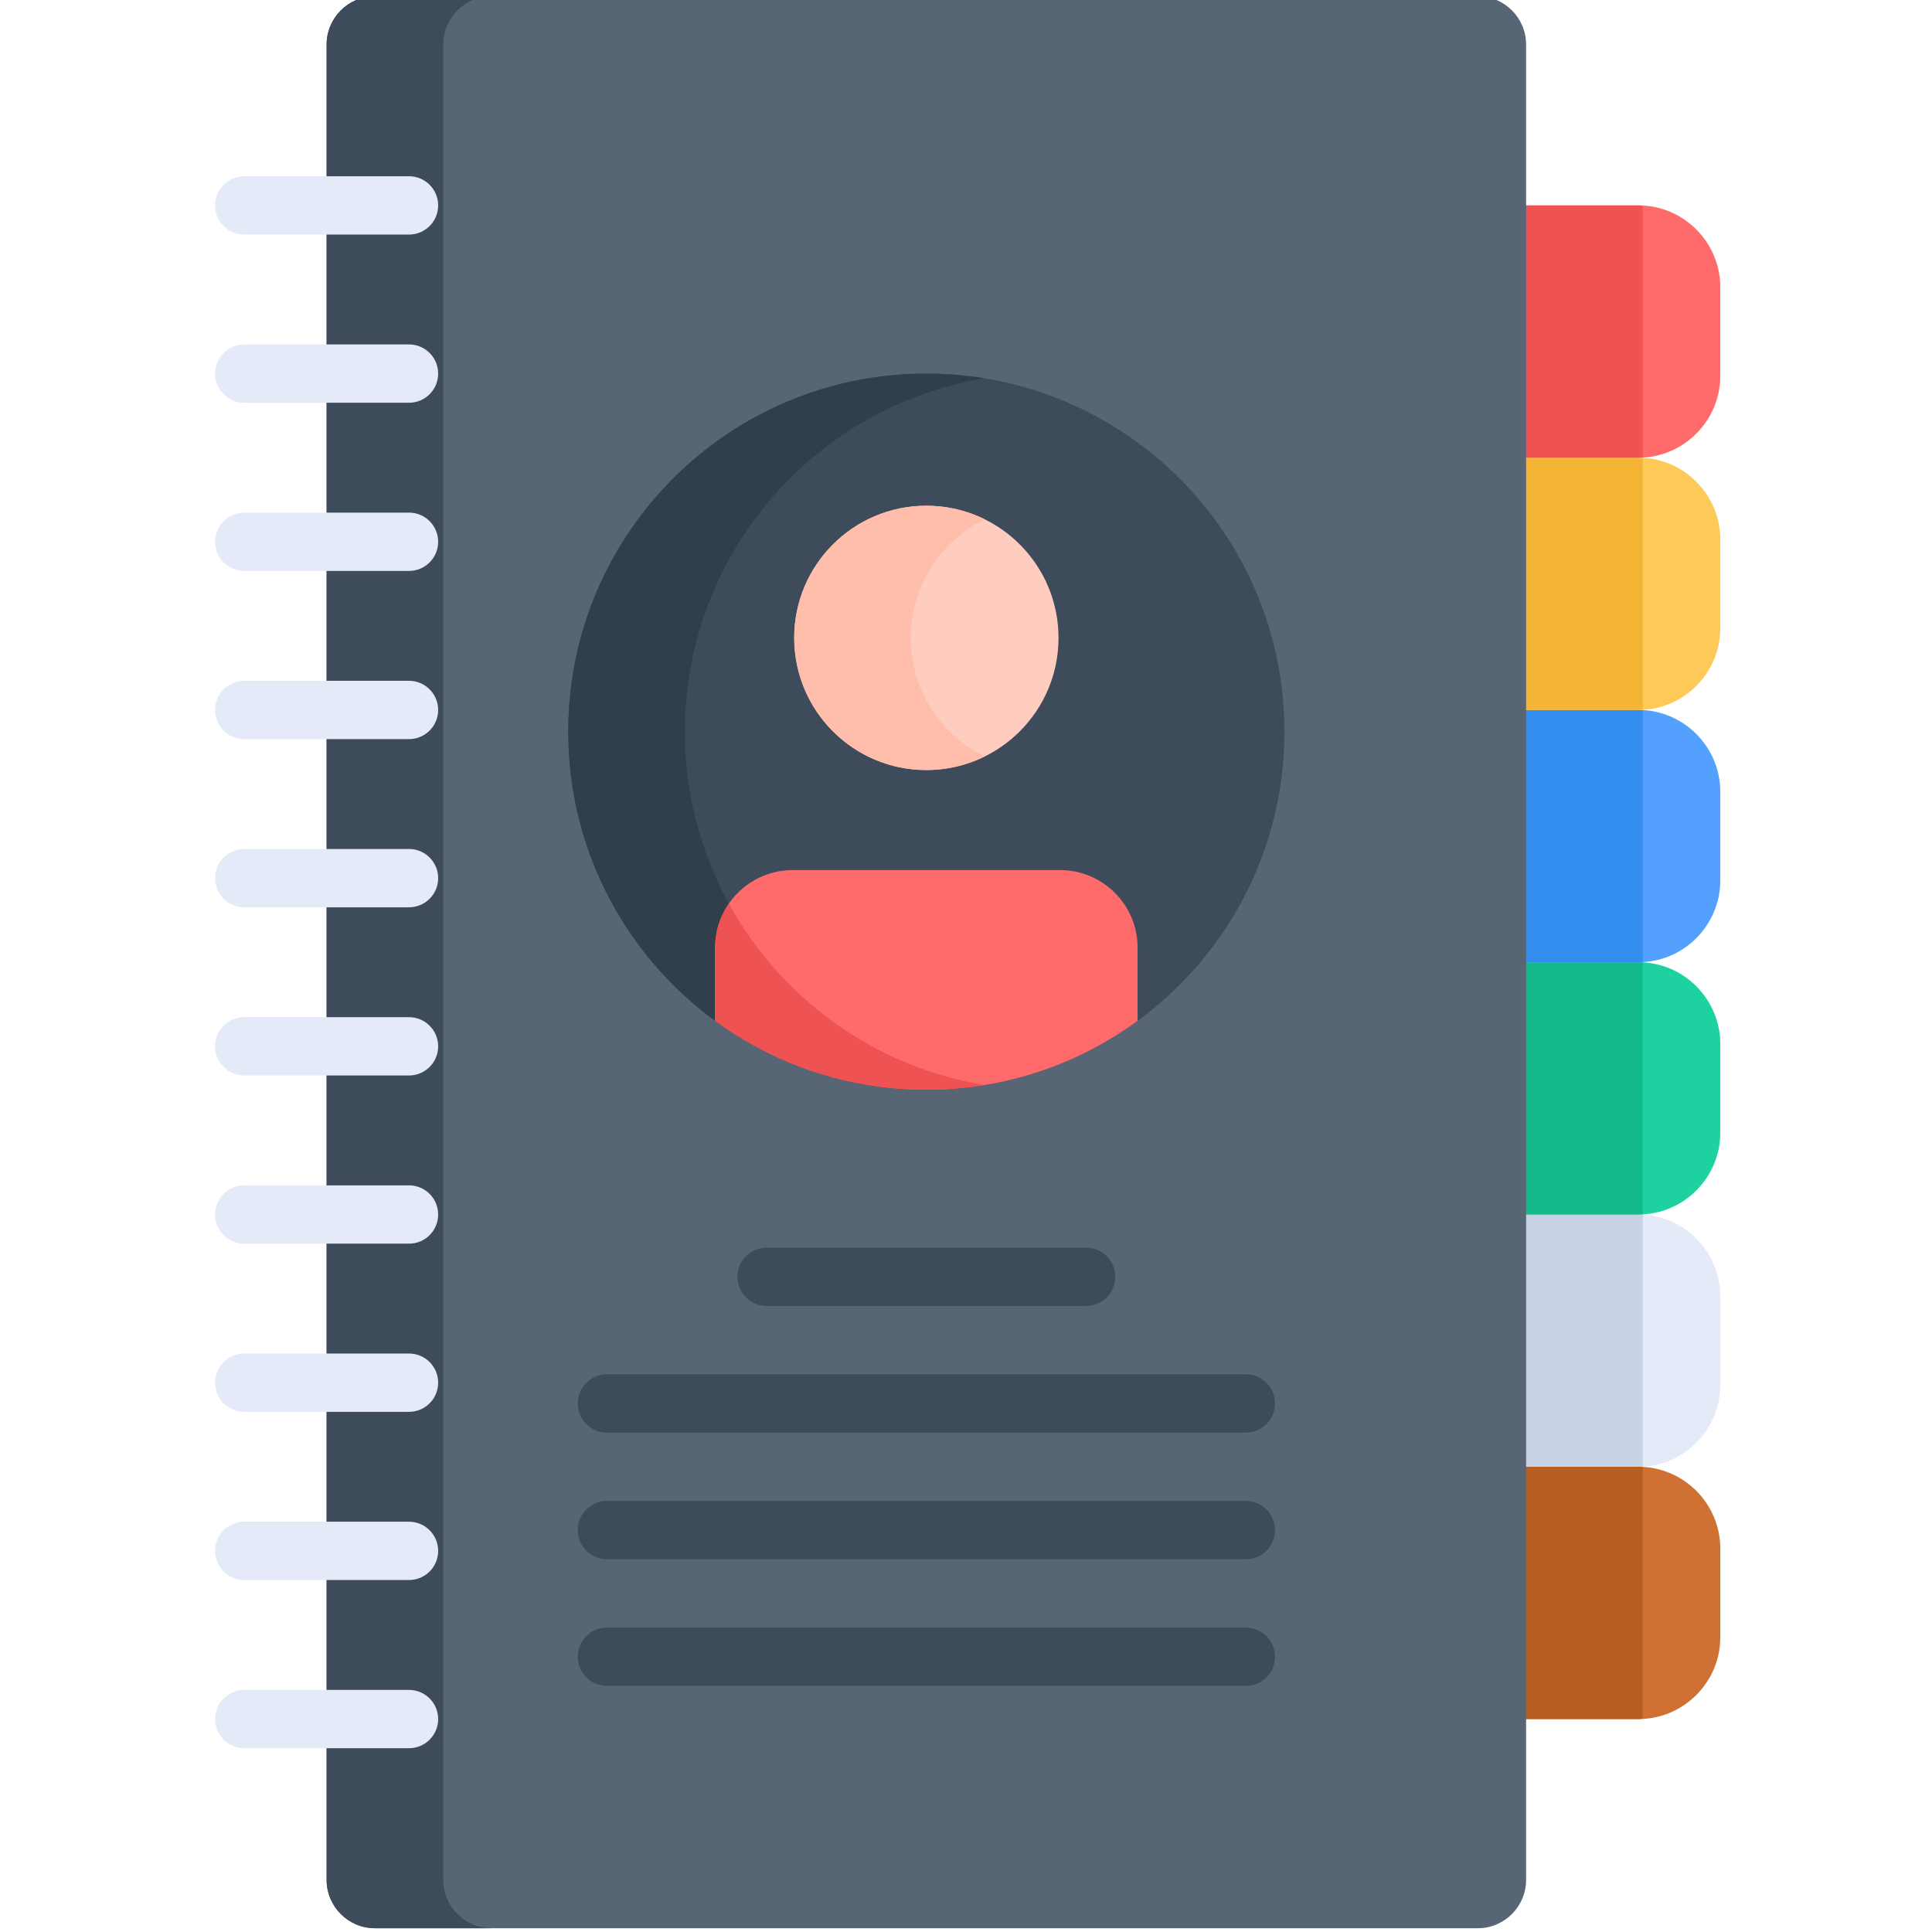 <svg height="511pt" viewBox="-56 1 511 511.999" width="511pt" xmlns="http://www.w3.org/2000/svg"><path d="m377.73 389.711h-32.891v66.855h32.891c11.914 0 21.664-9.75 21.664-21.664v-23.527c0-11.914-9.75-21.664-21.664-21.664zm0 0" fill="#ce7132"/><path d="m378.836 456.512v-66.746c-.367-.02-.73-.055-1.105-.055h-32.891v66.855h32.891c.375 0 .738-.039 1.105-.055zm0 0" fill="#b75f23"/><path d="m377.73 322.855h-32.891v66.855h32.891c11.914 0 21.664-9.75 21.664-21.664v-23.527c0-11.914-9.75-21.664-21.664-21.664zm0 0" fill="#e4eaf8"/><path d="m378.836 389.656v-66.746c-.367-.016-.73-.055-1.105-.055h-32.891v66.855h32.891c.375 0 .738-.035 1.105-.055zm0 0" fill="#c7d2e5"/><path d="m377.73 256h-32.891v66.855h32.891c11.914 0 21.664-9.75 21.664-21.664v-23.527c0-11.918-9.75-21.664-21.664-21.664zm0 0" fill="#1dd1a1"/><path d="m378.836 322.801v-66.746c-.367-.02-.73-.055-1.105-.055h-32.891v66.855h32.891c.375 0 .738-.039 1.105-.055zm0 0" fill="#15ba8b"/><path d="m377.73 189.145h-32.891v66.855h32.891c11.914 0 21.664-9.746 21.664-21.664v-23.527c0-11.914-9.75-21.664-21.664-21.664zm0 0" fill="#54a0ff"/><path d="m378.836 255.945v-66.746c-.367-.016-.73-.055-1.105-.055h-32.891v66.855h32.891c.375 0 .738-.035 1.105-.055zm0 0" fill="#338def"/><path d="m377.73 122.289h-32.891v66.855h32.891c11.914 0 21.664-9.75 21.664-21.664v-23.527c0-11.918-9.75-21.664-21.664-21.664zm0 0" fill="#feca57"/><path d="m378.836 189.09v-66.746c-.367-.02-.73-.055-1.105-.055h-32.891v66.855h32.891c.375 0 .738-.039 1.105-.055zm0 0" fill="#f4b537"/><path d="m377.73 55.434h-32.891v66.855h32.891c11.914 0 21.664-9.75 21.664-21.664v-23.527c0-11.914-9.75-21.664-21.664-21.664zm0 0" fill="#ff6b6b"/><path d="m378.836 122.234v-66.746c-.367-.016-.73-.055-1.105-.055h-32.891v66.855h32.891c.375 0 .738-.035 1.105-.055zm0 0" fill="#ee5253"/><path d="m335.152 0h-292.316c-7.027 0-12.777 5.75-12.777 12.777v486.441c0 7.031 5.75 12.781 12.777 12.781h292.316c7.027 0 12.777-5.754 12.777-12.781v-486.441c0-7.027-5.75-12.777-12.777-12.777zm0 0" fill="#576574"/><path d="m60.965 499.219v-486.441c0-7.027 5.75-12.777 12.781-12.777h-30.91c-7.027 0-12.777 5.75-12.777 12.777v486.441c0 7.031 5.75 12.781 12.777 12.781h30.91c-7.031 0-12.781-5.75-12.781-12.781zm0 0" fill="#3e4b5a"/><path d="m283.891 194.902c0 52.41-42.488 94.898-94.898 94.898-52.41 0-94.898-42.488-94.898-94.898s42.488-94.898 94.898-94.898c52.41 0 94.898 42.488 94.898 94.898zm0 0" fill="#3e4b5a"/><path d="m125.004 194.902c0-47.148 34.383-86.258 79.445-93.641-5.031-.824-10.191-1.258-15.457-1.258-52.41 0-94.898 42.488-94.898 94.898s42.488 94.898 94.898 94.898c5.266 0 10.426-.438 15.457-1.262-45.062-7.379-79.445-46.488-79.445-93.637zm0 0" fill="#313f4c"/><path d="m224.016 170.047c0 19.344-15.68 35.023-35.023 35.023-19.34 0-35.02-15.68-35.02-35.023s15.68-35.023 35.02-35.023c19.344 0 35.023 15.68 35.023 35.023zm0 0" fill="#ffcdbf"/><path d="m184.879 170.047c0-13.793 7.98-25.719 19.57-31.43-4.664-2.297-9.906-3.594-15.457-3.594-19.34 0-35.02 15.68-35.02 35.023s15.68 35.023 35.02 35.023c5.551 0 10.793-1.297 15.457-3.594-11.59-5.711-19.57-17.637-19.57-31.43zm0 0" fill="#ffbeab"/><path d="m224.465 231.586h-70.941c-11.281 0-20.512 9.227-20.512 20.508v19.434c15.695 11.488 35.043 18.273 55.98 18.273s40.289-6.785 55.98-18.273v-19.434c0-11.281-9.227-20.508-20.508-20.508zm0 0" fill="#ff6b6b"/><path d="m204.449 288.539c-29.273-4.793-54.027-22.984-67.789-48.066-2.293 3.309-3.648 7.312-3.648 11.621v19.438c6.922 5.062 14.453 9.156 22.652 12.246 15.281 5.734 32.125 7.492 48.785 4.762zm0 0" fill="#ee5253"/><g fill="#e4eaf8"><path d="m51.891 47.707h-43.664c-4.266 0-7.727 3.457-7.727 7.727 0 4.27 3.457 7.727 7.727 7.727h43.664c4.266 0 7.727-3.457 7.727-7.727 0-4.27-3.461-7.727-7.727-7.727zm0 0"/><path d="m51.891 92.277h-43.664c-4.266 0-7.727 3.457-7.727 7.727 0 4.266 3.457 7.727 7.727 7.727h43.664c4.266 0 7.727-3.457 7.727-7.727 0-4.27-3.461-7.727-7.727-7.727zm0 0"/><path d="m51.891 136.848h-43.664c-4.266 0-7.727 3.461-7.727 7.727 0 4.27 3.457 7.727 7.727 7.727h43.664c4.266 0 7.727-3.457 7.727-7.727 0-4.266-3.461-7.727-7.727-7.727zm0 0"/><path d="m51.891 181.418h-43.664c-4.266 0-7.727 3.461-7.727 7.727s3.457 7.727 7.727 7.727h43.664c4.266 0 7.727-3.457 7.727-7.727 0-4.266-3.461-7.727-7.727-7.727zm0 0"/><path d="m51.891 225.988h-43.664c-4.266 0-7.727 3.457-7.727 7.727 0 4.266 3.457 7.727 7.727 7.727h43.664c4.266 0 7.727-3.457 7.727-7.727 0-4.266-3.461-7.727-7.727-7.727zm0 0"/><path d="m51.891 270.559h-43.664c-4.266 0-7.727 3.457-7.727 7.727 0 4.266 3.457 7.727 7.727 7.727h43.664c4.266 0 7.727-3.457 7.727-7.727 0-4.266-3.461-7.727-7.727-7.727zm0 0"/><path d="m51.891 315.129h-43.664c-4.266 0-7.727 3.457-7.727 7.727 0 4.266 3.457 7.727 7.727 7.727h43.664c4.266 0 7.727-3.461 7.727-7.727 0-4.27-3.461-7.727-7.727-7.727zm0 0"/><path d="m51.891 359.699h-43.664c-4.266 0-7.727 3.457-7.727 7.727s3.457 7.727 7.727 7.727h43.664c4.266 0 7.727-3.457 7.727-7.727s-3.461-7.727-7.727-7.727zm0 0"/><path d="m51.891 404.27h-43.664c-4.266 0-7.727 3.457-7.727 7.727 0 4.266 3.457 7.727 7.727 7.727h43.664c4.266 0 7.727-3.457 7.727-7.727 0-4.266-3.461-7.727-7.727-7.727zm0 0"/><path d="m51.891 448.84h-43.664c-4.266 0-7.727 3.461-7.727 7.727 0 4.27 3.457 7.727 7.727 7.727h43.664c4.266 0 7.727-3.457 7.727-7.727 0-4.266-3.461-7.727-7.727-7.727zm0 0"/></g><path d="m231.324 347.094c4.27 0 7.727-3.457 7.727-7.727 0-4.27-3.457-7.727-7.727-7.727h-84.664c-4.266 0-7.727 3.457-7.727 7.727 0 4.27 3.461 7.727 7.727 7.727zm0 0" fill="#3e4b5a"/><path d="m273.656 365.203h-169.324c-4.27 0-7.73 3.457-7.73 7.727 0 4.266 3.461 7.727 7.73 7.727h169.328c4.266 0 7.727-3.457 7.727-7.727-.004-4.27-3.461-7.727-7.73-7.727zm0 0" fill="#3e4b5a"/><path d="m273.656 398.766h-169.324c-4.27 0-7.73 3.457-7.73 7.727 0 4.266 3.461 7.727 7.73 7.727h169.328c4.266 0 7.727-3.457 7.727-7.727-.004-4.266-3.461-7.727-7.73-7.727zm0 0" fill="#3e4b5a"/><path d="m281.383 440.055c0-4.266-3.457-7.727-7.727-7.727h-169.324c-4.27 0-7.73 3.457-7.73 7.727 0 4.266 3.461 7.727 7.73 7.727h169.328c4.266 0 7.723-3.461 7.723-7.727zm0 0" fill="#3e4b5a"/></svg>